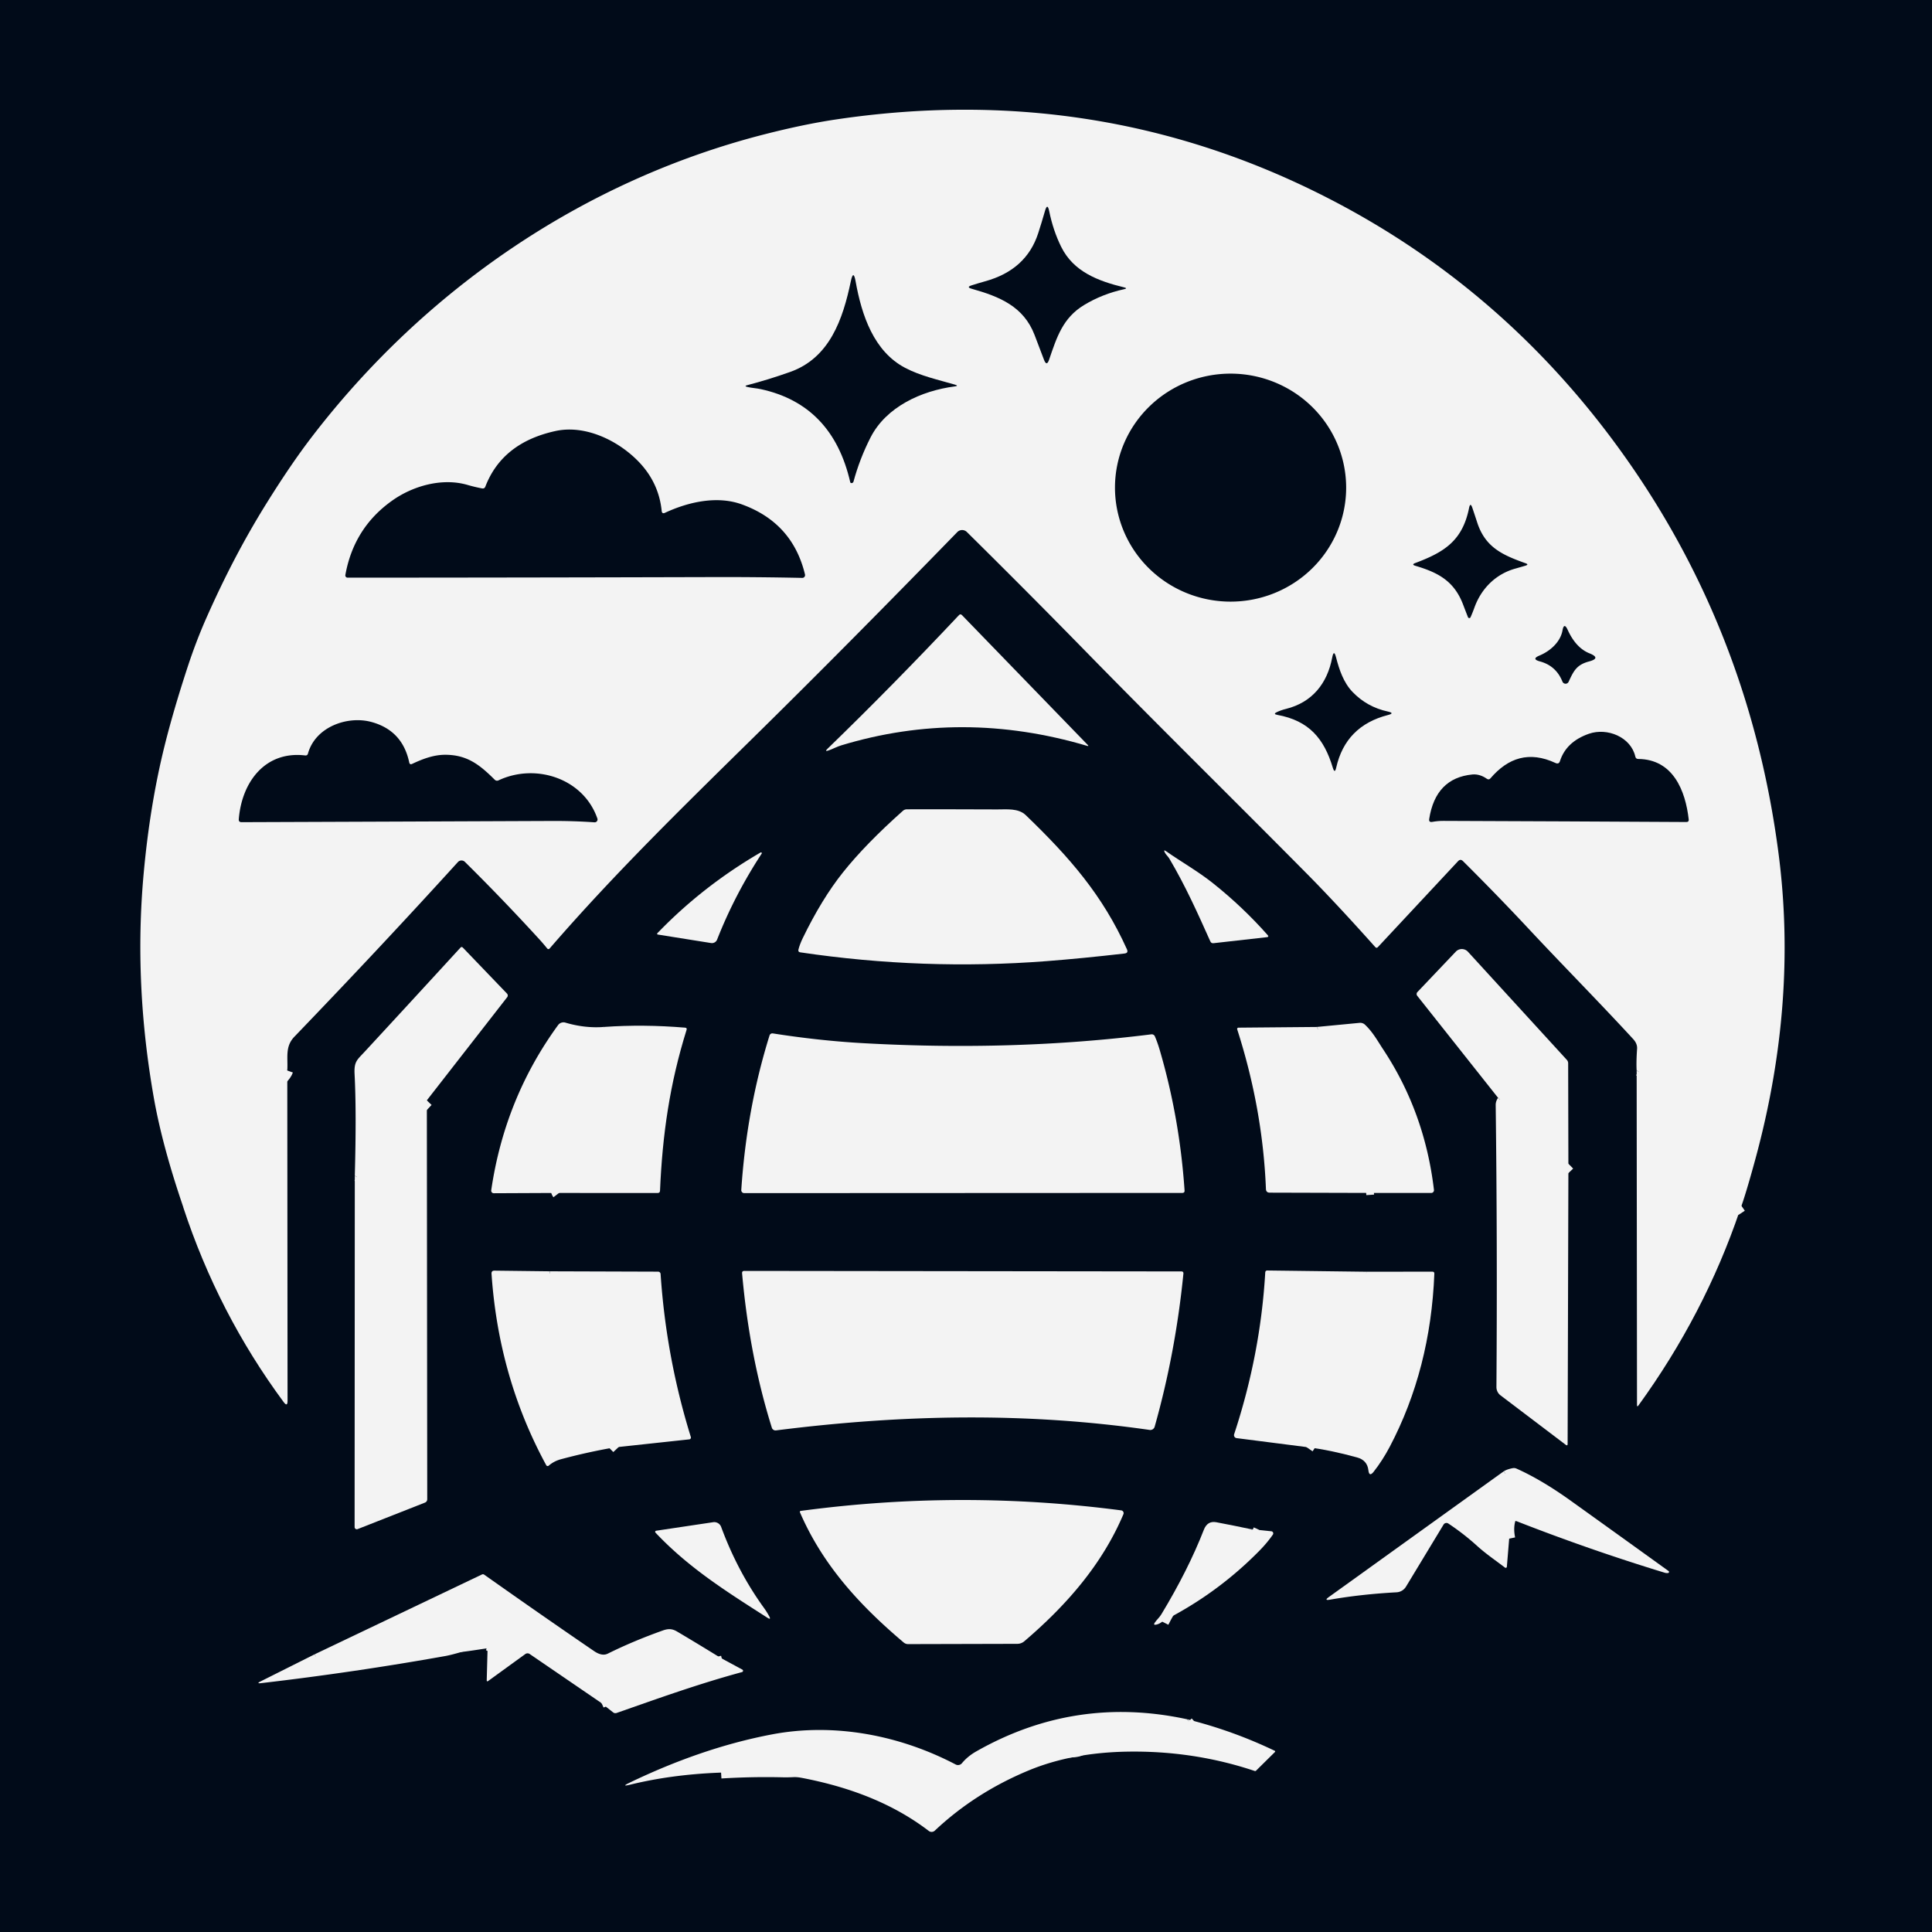 <svg xmlns="http://www.w3.org/2000/svg" xmlns:xlink="http://www.w3.org/1999/xlink" version="1.1" width="1000" height="1000" viewBox="0 0 1000 1000" xml:space="preserve">
<desc>Created with Fabric.js 3.5.0</desc>
<defs>
</defs>
<rect x="0" y="0" width="100%" height="100%" fill="#fff"/>
<g transform="matrix(0.983 0 0 0.983 500.255 500.255)" id="78470">
<path style="stroke: none; stroke-width: 0; stroke-dasharray: none; stroke-linecap: butt; stroke-dashoffset: 0; stroke-linejoin: miter; stroke-miterlimit: 4; is-custom-font: none; font-file-url: none; fill: rgb(1,11,25); fill-rule: nonzero; opacity: 1;" transform=" translate(-512, -512)" d="M 0 0 L 1024 0 L 1024 1024 L 0 1024 L 0 0 Z" stroke-linecap="round"/>
</g>
<g transform="matrix(2.007 0 0 2.007 499.006 338.288)" id="23538">
<path style="stroke: none; stroke-width: 0; stroke-dasharray: none; stroke-linecap: butt; stroke-dashoffset: 0; stroke-linejoin: miter; stroke-miterlimit: 4; is-custom-font: none; font-file-url: none; fill: rgb(243,243,243); fill-rule: nonzero; opacity: 1;" transform=" translate(-510.195, -382.587)" d="M 710.2 526.31 Q 709.07 524.59 707.87 523.14 Q 706.13 521.02 705.45 520.05 Q 695.52 505.79 691.3 498.99 Q 687.88 493.49 683.64 490.01 Q 683.53 487.77 683.76 484.5 Q 683.85 483.2 682.75 482 C 673.91 472.39 664.88 463.29 655.8 453.57 Q 647.75 444.95 638.87 436.12 Q 638.21 435.46 637.58 436.14 L 616.93 458.27 Q 616.57 458.65 616.22 458.26 Q 606.19 447.03 598.6 439.36 C 579.6 420.17 560.26 401.16 541.32 381.78 Q 526.6 366.73 510.91 351.23 A 1.74 1.74 0 0 0 508.44 351.26 Q 479.85 380.64 456.81 403.31 C 437.78 422.04 420.08 439.26 403.35 458.6 Q 402.99 459.02 402.64 458.59 Q 401.71 457.44 400.78 456.41 Q 391.2 445.93 381.46 436.31 A 1.25 1.25 0 0 0 379.65 436.36 Q 360.09 457.9 337.48 481.4 C 335.09 483.89 335.81 486.6 335.67 489.78 Q 335.27 490.91 334.07 492.1 Q 332.7 493.46 332.19 494.14 Q 323.34 505.98 314.93 518.15 C 313.93 519.6 311.71 521.61 310.31 523.76 Q 309.61 524.84 308.84 525.37 Q 303.43 509.57 301.25 497.25 Q 296.04 467.75 298.6 439.46 Q 300.2 421.8 303.95 406.61 Q 306.22 397.43 309.98 385.96 Q 312.13 379.43 314.72 373.55 C 319.36 363.07 324.35 353.36 330.49 343.53 Q 336.63 333.69 341.91 326.8 C 371.01 288.82 411.83 260.68 458.61 248.7 Q 468.8 246.09 477.03 244.86 Q 543.83 234.88 602.34 264.26 Q 649.39 287.88 680.49 331.64 Q 712.82 377.14 720.24 434.13 Q 725.25 472.61 714.26 512.98 Q 711.57 522.85 710.2 526.31 Z" stroke-linecap="round"/>
</g>
<g transform="matrix(2.007 0 0 2.007 495.341 353.361)" id="679715">
<path style="stroke: none; stroke-width: 0; stroke-dasharray: none; stroke-linecap: butt; stroke-dashoffset: 0; stroke-linejoin: miter; stroke-miterlimit: 4; is-custom-font: none; font-file-url: none; fill: rgb(243,243,243); fill-rule: nonzero; opacity: 1;" transform=" translate(-508.373, -390.092)" d="M 478.5 406.26 C 477.35 406.61 476.35 407.19 475.23 407.57 Q 474.14 407.95 474.97 407.14 Q 491.85 390.77 508.89 372.66 Q 509.27 372.27 509.65 372.66 L 542.07 406.12 Q 542.49 406.55 541.92 406.38 Q 509.62 396.82 478.5 406.26 Z" stroke-linecap="round"/>
</g>
<g transform="matrix(2.007 0 0 2.007 498.469 459.799)" id="350685">
<path style="stroke: none; stroke-width: 0; stroke-dasharray: none; stroke-linecap: butt; stroke-dashoffset: 0; stroke-linejoin: miter; stroke-miterlimit: 4; is-custom-font: none; font-file-url: none; fill: rgb(243,243,243); fill-rule: nonzero; opacity: 1;" transform=" translate(-509.931, -443.121)" d="M 468.59 455.97 Q 473.49 445.87 478.96 439.01 Q 484.74 431.75 494.42 423.13 Q 494.86 422.74 495.45 422.74 Q 506.92 422.72 518.76 422.77 C 521.2 422.78 524.21 422.41 526.11 424.25 C 537.45 435.16 545.95 444.94 552.2 458.85 Q 552.63 459.81 551.58 459.93 Q 540.61 461.19 531.43 461.9 Q 499.69 464.34 467.97 459.63 Q 467.32 459.54 467.48 458.91 Q 467.83 457.54 468.59 455.97 Z" stroke-linecap="round"/>
</g>
<g transform="matrix(2.007 0 0 2.007 629.513 464.052)" id="120419">
<path style="stroke: none; stroke-width: 0; stroke-dasharray: none; stroke-linecap: butt; stroke-dashoffset: 0; stroke-linejoin: miter; stroke-miterlimit: 4; is-custom-font: none; font-file-url: none; fill: rgb(243,243,243); fill-rule: nonzero; opacity: 1;" transform=" translate(-575.22, -445.24)" d="M 573.7 456.8 C 570.41 449.47 567.31 442.53 563.14 435.47 C 562.81 434.91 562.25 434.44 561.97 433.89 Q 561.51 433 562.33 433.58 C 566.32 436.37 570.5 438.72 574.33 441.76 Q 582.03 447.88 588.48 455.17 Q 588.91 455.65 588.27 455.72 L 574.52 457.27 Q 573.94 457.34 573.7 456.8 Z" stroke-linecap="round"/>
</g>
<g transform="matrix(2.007 0 0 2.007 367.217 464.668)" id="19866">
<path style="stroke: none; stroke-width: 0; stroke-dasharray: none; stroke-linecap: butt; stroke-dashoffset: 0; stroke-linejoin: miter; stroke-miterlimit: 4; is-custom-font: none; font-file-url: none; fill: rgb(243,243,243); fill-rule: nonzero; opacity: 1;" transform=" translate(-444.54, -445.547)" d="M 458.01 434.16 C 453.35 441.28 449.54 448.63 446.51 456.34 A 1.44 1.43 15.2 0 1 444.95 457.23 L 431.22 455.04 A 0.2 0.2 0 0 1 431.1 454.7 Q 442.8 442.55 457.73 433.87 A 0.21 0.21 0 0 1 458.01 434.16 Z" stroke-linecap="round"/>
</g>
<g transform="matrix(2.007 0 0 2.007 223.152 549.984)" id="515208">
<path style="stroke: none; stroke-width: 0; stroke-dasharray: none; stroke-linecap: butt; stroke-dashoffset: 0; stroke-linejoin: miter; stroke-miterlimit: 4; is-custom-font: none; font-file-url: none; fill: rgb(243,243,243); fill-rule: nonzero; opacity: 1;" transform=" translate(-372.764, -488.053)" d="M 371.66 497.79 Q 362.91 506.94 355.68 515.67 C 355.22 516.23 355.04 516.97 354.61 517.56 Q 354.27 518.04 353.79 517.7 L 353.08 517.19 Q 353.53 500.68 353.02 491 C 352.86 487.81 353.68 487.35 355.5 485.39 Q 367.94 471.93 380.31 458.43 Q 380.63 458.08 380.96 458.42 L 392.33 470.26 A 0.73 0.71 42.4 0 1 392.38 471.19 L 371.66 497.79 Z" stroke-linecap="round"/>
</g>
<g transform="matrix(2.007 0 0 2.007 772.521 548.231)" id="852708">
<path style="stroke: none; stroke-width: 0; stroke-dasharray: none; stroke-linecap: butt; stroke-dashoffset: 0; stroke-linejoin: miter; stroke-miterlimit: 4; is-custom-font: none; font-file-url: none; fill: rgb(243,243,243); fill-rule: nonzero; opacity: 1;" transform=" translate(-646.469, -487.18)" d="M 666.04 515.58 Q 664.49 513.94 662.88 512.63 Q 660.84 510.97 659.73 509.73 Q 653.98 503.3 647.9 497.14 L 627.06 470.84 A 0.75 0.73 47.9 0 1 627.1 469.87 L 637.01 459.44 A 2.14 2.14 0 0 1 640.13 459.47 L 665.63 487.35 Q 665.98 487.73 665.98 488.24 L 666.04 515.58 Z" stroke-linecap="round"/>
</g>
<g transform="matrix(2.007 0 0 2.007 320.515 574.003)" id="15565">
<path style="stroke: none; stroke-width: 0; stroke-dasharray: none; stroke-linecap: butt; stroke-dashoffset: 0; stroke-linejoin: miter; stroke-miterlimit: 4; is-custom-font: none; font-file-url: none; fill: rgb(243,243,243); fill-rule: nonzero; opacity: 1;" transform=" translate(-421.272, -500.02)" d="M 404.59 521.68 Q 403.68 520.49 404.02 517.24 Q 406.24 496.54 417.43 478.86 Q 427.51 478.15 438.26 479.05 Q 438.8 479.09 438.64 479.61 C 434.31 493.47 432.41 506.59 431.79 521.1 Q 431.77 521.69 431.18 521.69 L 404.59 521.68 Z" stroke-linecap="round"/>
</g>
<g transform="matrix(2.007 0 0 2.007 674.277 574.506)" id="186452">
<path style="stroke: none; stroke-width: 0; stroke-dasharray: none; stroke-linecap: butt; stroke-dashoffset: 0; stroke-linejoin: miter; stroke-miterlimit: 4; is-custom-font: none; font-file-url: none; fill: rgb(243,243,243); fill-rule: nonzero; opacity: 1;" transform=" translate(-597.522, -500.27)" d="M 601.14 478.87 Q 612.86 498.84 614.43 521.67 L 589.02 521.6 Q 588.08 521.6 588.04 520.66 Q 587.21 499.95 580.63 479.49 A 0.34 0.33 80.3 0 1 580.94 479.05 L 601.14 478.87 Z" stroke-linecap="round"/>
</g>
<g transform="matrix(2.007 0 0 2.007 498.425 576.213)" id="27325">
<path style="stroke: none; stroke-width: 0; stroke-dasharray: none; stroke-linecap: butt; stroke-dashoffset: 0; stroke-linejoin: miter; stroke-miterlimit: 4; is-custom-font: none; font-file-url: none; fill: rgb(243,243,243); fill-rule: nonzero; opacity: 1;" transform=" translate(-509.909, -501.12)" d="M 560.62 484.69 Q 565.79 502.3 567.06 521.03 Q 567.11 521.67 566.47 521.67 L 453.5 521.72 A 0.76 0.75 2.1 0 1 452.74 520.91 Q 454.12 499.97 460.03 481.05 A 0.76 0.76 0 0 1 460.87 480.53 Q 472.96 482.43 484.37 483.06 Q 523.14 485.21 558.49 480.77 A 0.88 0.87 74.7 0 1 559.41 481.3 Q 560.1 482.92 560.62 484.69 Z" stroke-linecap="round"/>
</g>
<g transform="matrix(2.007 0 0 2.007 672.981 703.333)" id="679461">
<path style="stroke: none; stroke-width: 0; stroke-dasharray: none; stroke-linecap: butt; stroke-dashoffset: 0; stroke-linejoin: miter; stroke-miterlimit: 4; is-custom-font: none; font-file-url: none; fill: rgb(243,243,243); fill-rule: nonzero; opacity: 1;" transform=" translate(-596.876, -564.454)" d="M 613.95 541.99 C 613.73 544.33 613.83 546.81 613.43 548.99 Q 610.63 564.43 604.39 577.62 Q 602.32 581.99 598.75 587.24 L 580.47 584.9 A 0.77 0.77 0 0 1 579.84 583.9 Q 586.64 563.27 587.86 542.2 Q 587.89 541.66 588.43 541.67 L 613.95 541.99 Z" stroke-linecap="round"/>
</g>
<g transform="matrix(2.007 0 0 2.007 321.085 703.616)" id="685890">
<path style="stroke: none; stroke-width: 0; stroke-dasharray: none; stroke-linecap: butt; stroke-dashoffset: 0; stroke-linejoin: miter; stroke-miterlimit: 4; is-custom-font: none; font-file-url: none; fill: rgb(243,243,243); fill-rule: nonzero; opacity: 1;" transform=" translate(-421.556, -564.595)" d="M 419.97 587.31 Q 418.92 586.19 417.75 585.17 Q 416.5 584.09 415.8 582.84 Q 410.53 573.44 409.25 570.02 Q 404.24 556.61 403.35 541.88 L 431.3 541.97 A 0.65 0.65 0 0 1 431.94 542.58 Q 433.38 564.13 439.74 584.62 A 0.47 0.46 -11.7 0 1 439.34 585.22 L 419.97 587.31 Z" stroke-linecap="round"/>
</g>
<g transform="matrix(2.007 0 0 2.007 498.318 699.107)" id="338546">
<path style="stroke: none; stroke-width: 0; stroke-dasharray: none; stroke-linecap: butt; stroke-dashoffset: 0; stroke-linejoin: miter; stroke-miterlimit: 4; is-custom-font: none; font-file-url: none; fill: rgb(243,243,243); fill-rule: nonzero; opacity: 1;" transform=" translate(-509.855, -562.348)" d="M 559.35 581.95 A 1.17 1.16 -77.9 0 1 558.06 582.79 C 526.16 578.2 494.49 578.76 461.69 582.91 A 1 1 0 0 1 460.62 582.22 Q 454.83 563.7 452.95 542.41 Q 452.89 541.78 453.53 541.78 L 566.22 541.91 Q 566.82 541.91 566.76 542.5 Q 564.72 562.95 559.35 581.95 Z" stroke-linecap="round"/>
</g>
<g transform="matrix(2.007 0 0 2.007 741.133 794.944)" id="761089">
<path style="stroke: none; stroke-width: 0; stroke-dasharray: none; stroke-linecap: butt; stroke-dashoffset: 0; stroke-linejoin: miter; stroke-miterlimit: 4; is-custom-font: none; font-file-url: none; fill: rgb(243,243,243); fill-rule: nonzero; opacity: 1;" transform=" translate(-630.831, -610.096)" d="M 649.35 593.47 Q 651.09 595.74 653.02 597.46 Q 655.31 599.52 657.65 601.41 A 1.9 1.9 0 0 1 656.96 604.73 Q 654.46 605.41 651.91 604.29 Q 651.41 604.07 651.21 604.57 Q 650.17 607.13 650.82 610.21 L 650.17 618.08 A 0.3 0.3 0 0 1 649.69 618.29 C 647.32 616.48 644.77 614.75 642.53 612.72 Q 638.99 609.51 635.07 606.92 A 0.87 0.87 0 0 0 633.85 607.19 L 624.16 623.2 A 3.04 3.04 0 0 1 621.73 624.66 Q 612.56 625.16 604.55 626.56 Q 602.93 626.84 604.26 625.88 L 649.35 593.47 Z" stroke-linecap="round"/>
</g>
<g transform="matrix(2.007 0 0 2.007 497.739 812.322)" id="198480">
<path style="stroke: none; stroke-width: 0; stroke-dasharray: none; stroke-linecap: butt; stroke-dashoffset: 0; stroke-linejoin: miter; stroke-miterlimit: 4; is-custom-font: none; font-file-url: none; fill: rgb(243,243,243); fill-rule: nonzero; opacity: 1;" transform=" translate(-509.567, -618.754)" d="M 523.9 637.95 L 495.77 638.02 Q 495.12 638.02 494.62 637.6 C 483.37 628.09 473.8 617.73 467.89 604.08 Q 467.73 603.71 468.12 603.66 Q 509.4 598.12 550.72 603.53 A 0.72 0.72 0 0 1 551.29 604.52 C 545.79 617.51 536.54 628.06 525.75 637.27 Q 524.95 637.95 523.9 637.95 Z" stroke-linecap="round"/>
</g>
<g transform="matrix(2.007 0 0 2.007 368.993 813.04)" id="54612">
<path style="stroke: none; stroke-width: 0; stroke-dasharray: none; stroke-linecap: butt; stroke-dashoffset: 0; stroke-linejoin: miter; stroke-miterlimit: 4; is-custom-font: none; font-file-url: none; fill: rgb(243,243,243); fill-rule: nonzero; opacity: 1;" transform=" translate(-445.425, -619.111)" d="M 458.55 628.62 Q 459.32 629.68 459.95 630.84 Q 460.49 631.86 459.52 631.24 C 449.06 624.54 439.24 618.42 430.62 609.27 A 0.29 0.29 0 0 1 430.78 608.78 L 445.49 606.58 A 1.91 1.9 75.5 0 1 447.56 607.81 Q 451.77 619.23 458.55 628.62 Z" stroke-linecap="round"/>
</g>
<g transform="matrix(2.007 0 0 2.007 624.204 814.286)" id="418568">
<path style="stroke: none; stroke-width: 0; stroke-dasharray: none; stroke-linecap: butt; stroke-dashoffset: 0; stroke-linejoin: miter; stroke-miterlimit: 4; is-custom-font: none; font-file-url: none; fill: rgb(243,243,243); fill-rule: nonzero; opacity: 1;" transform=" translate(-572.575, -619.732)" d="M 584.02 608.35 Q 585.31 608.86 585.83 609.34 Q 586.19 609.67 585.83 610 C 580.05 615.28 574.22 620.7 567.9 624.94 Q 565.16 626.77 563.58 628.5 Q 562.95 629.18 561.48 632.08 Q 560.62 632.83 559.74 633 Q 558.89 633.17 559.39 632.46 C 559.9 631.72 560.58 631.14 561.06 630.35 Q 567.97 618.94 572.03 608.53 Q 572.95 606.16 575.25 606.59 Q 579.9 607.47 584.02 608.35 Z" stroke-linecap="round"/>
</g>
<g transform="matrix(2.007 0 0 2.007 267.815 847.913)" id="974663">
<path style="stroke: none; stroke-width: 0; stroke-dasharray: none; stroke-linecap: butt; stroke-dashoffset: 0; stroke-linejoin: miter; stroke-miterlimit: 4; is-custom-font: none; font-file-url: none; fill: rgb(243,243,243); fill-rule: nonzero; opacity: 1;" transform=" translate(-395.015, -636.486)" d="M 447.29 641.49 Q 434.18 644.92 423.1 649.9 Q 419.64 651.45 416.32 652.97 L 398.18 640.57 A 1 0.98 -45.5 0 0 397.04 640.59 L 387.5 647.51 Q 387.09 647.81 387.1 647.29 L 387.31 639.51 Q 387.71 638.64 387.5 638.01 A 0.64 0.64 0 0 0 386.8 637.58 C 383.44 638.06 380.16 638.66 376.75 638.82 Q 362.81 639.47 349.81 640.01 Q 347.07 640.12 343.45 641.52 A 0.4 0.39 -4.7 0 1 342.92 641.08 Q 342.93 641.05 342.74 640.64 L 385.87 620.06 A 0.57 0.56 49.1 0 1 386.45 620.11 Q 401.5 630.75 414.83 639.85 C 415.84 640.53 417.12 641.07 418.31 640.48 Q 424.82 637.25 432.47 634.52 C 433.85 634.02 434.87 634 436.18 634.77 Q 441.04 637.64 447.29 641.49 Z" stroke-linecap="round"/>
</g>
<g transform="matrix(2.007 0 0 2.007 469.5 908.599)" id="389730">
<path style="stroke: none; stroke-width: 0; stroke-dasharray: none; stroke-linecap: butt; stroke-dashoffset: 0; stroke-linejoin: miter; stroke-miterlimit: 4; is-custom-font: none; font-file-url: none; fill: rgb(243,243,243); fill-rule: nonzero; opacity: 1;" transform=" translate(-495.498, -666.721)" d="M 567.68 657.39 Q 568.41 658.14 568.66 658.7 Q 568.88 659.19 568.34 659.29 Q 563.53 660.19 558.74 661.07 Q 556.9 661.4 554.9 662.4 Q 551.81 663.95 546.35 664.06 Q 544.98 664.09 543.72 664.49 Q 543.24 664.64 542.74 664.6 Q 541.42 664.48 540.23 665.11 Q 539.33 665.58 538.18 665.68 Q 532.57 666.16 527.88 666.2 C 527.08 666.21 526.3 666.7 525.41 666.7 Q 520.98 666.71 516.52 667.52 Q 512.87 668.17 508.98 671.27 Q 504.63 674.74 501.63 679.05 A 2.21 2.21 0 0 1 498.59 679.63 Q 492.59 675.64 486.77 673.89 Q 481.08 672.18 472.88 670.9 C 469.45 670.36 466.32 670.95 463.08 670.87 Q 455.03 670.68 447.06 671.17 Q 434.71 671.66 424.11 674.26 Q 421.59 674.88 423.93 673.76 C 435.6 668.14 447.94 663.71 460.66 661.3 C 476.72 658.25 493.61 661.5 508.03 669.06 A 1.32 1.31 -56.4 0 0 509.65 668.73 Q 511.11 666.95 513.37 665.67 Q 538.89 651.17 567.68 657.39 Z" stroke-linecap="round"/>
</g>
<g transform="matrix(2.007 0 0 2.007 542.038 147.433)" id="184519">
<path style="stroke: none; stroke-width: 0; stroke-dasharray: none; stroke-linecap: butt; stroke-dashoffset: 0; stroke-linejoin: miter; stroke-miterlimit: 4; is-custom-font: none; font-file-url: none; fill: rgb(1,11,25); fill-rule: nonzero; opacity: 1;" transform=" translate(-531.638, -287.495)" d="M 535.23 277.67 C 538.4 284.11 544.74 286.51 551.44 288.14 Q 552.5 288.4 551.43 288.63 Q 545.85 289.85 541.13 292.71 C 535.67 296.02 534.12 300.95 532.13 306.78 Q 531.5 308.65 530.8 306.8 Q 529.65 303.76 528.38 300.43 C 525.55 293.04 519.31 290.52 512.17 288.51 Q 510.67 288.09 512.15 287.62 Q 513.87 287.07 515.63 286.58 Q 526.24 283.66 529.31 274.19 Q 530.19 271.48 531.06 268.45 Q 531.69 266.25 532.15 268.49 Q 533.16 273.48 535.23 277.67 Z" stroke-linecap="round"/>
</g>
<g transform="matrix(2.007 0 0 2.007 440.66 195.459)" id="304332">
<path style="stroke: none; stroke-width: 0; stroke-dasharray: none; stroke-linecap: butt; stroke-dashoffset: 0; stroke-linejoin: miter; stroke-miterlimit: 4; is-custom-font: none; font-file-url: none; fill: rgb(1,11,25); fill-rule: nonzero; opacity: 1;" transform=" translate(-481.13, -311.422)" d="M 457.81 314.4 C 456.63 314.14 455.45 314.1 454.32 313.83 Q 453.37 313.6 454.31 313.36 Q 459.73 311.95 465.31 309.97 C 475.57 306.35 478.95 296.31 480.99 286.59 Q 481.66 283.41 482.23 286.61 C 483.8 295.37 486.93 304.66 495 308.9 C 498.96 310.98 503.44 311.95 507.81 313.22 Q 508.94 313.54 507.78 313.69 C 499.19 314.81 490.09 318.95 486.06 326.89 Q 483.29 332.33 481.69 338.21 Q 481.61 338.52 481.3 338.61 Q 481.13 338.65 480.98 338.58 Q 480.88 338.52 480.85 338.42 Q 476.28 318.43 457.81 314.4 Z" stroke-linecap="round"/>
</g>
<g transform="matrix(2.007 0 0 2.007 636.94 252.397)" id="516016">
<path style="stroke: none; stroke-width: 0; stroke-dasharray: none; stroke-linecap: butt; stroke-dashoffset: 0; stroke-linejoin: miter; stroke-miterlimit: 4; is-custom-font: none; font-file-url: none; fill: rgb(1,11,25); fill-rule: nonzero; opacity: 1;" transform=" translate(-578.92, -339.79)" d="M 608.729 339.998 A 29.81 29.4 0.4 0 1 578.715 369.189 A 29.81 29.4 0.4 0 1 549.111 339.582 A 29.81 29.4 0.4 0 1 579.125 310.391 A 29.81 29.4 0.4 0 1 608.729 339.998 Z" stroke-linecap="round"/>
</g>
<g transform="matrix(2.007 0 0 2.007 297.722 260.729)" id="435623">
<path style="stroke: none; stroke-width: 0; stroke-dasharray: none; stroke-linecap: butt; stroke-dashoffset: 0; stroke-linejoin: miter; stroke-miterlimit: 4; is-custom-font: none; font-file-url: none; fill: rgb(1,11,25); fill-rule: nonzero; opacity: 1;" transform=" translate(-409.915, -343.941)" d="M 432.22 345.8 Q 432.31 346.64 433.07 346.28 C 439.07 343.49 446.47 341.8 452.86 344.1 Q 465.97 348.83 469.18 362.19 A 0.72 0.71 84 0 1 468.47 363.07 Q 456.88 362.82 444.75 362.86 Q 397.45 362.99 351.21 363.01 A 0.59 0.58 -85 0 1 350.64 362.32 Q 352.81 350.2 362.64 343.19 C 368.05 339.32 375.59 337.2 382.11 339.08 Q 383.99 339.63 385.89 339.99 Q 386.52 340.11 386.75 339.51 Q 391.12 328.19 404.83 325.19 C 412.6 323.49 421.21 327.74 426.46 333.29 Q 431.5 338.64 432.22 345.8 Z" stroke-linecap="round"/>
</g>
<g transform="matrix(2.007 0 0 2.007 760.988 290.239)" id="461993">
<path style="stroke: none; stroke-width: 0; stroke-dasharray: none; stroke-linecap: butt; stroke-dashoffset: 0; stroke-linejoin: miter; stroke-miterlimit: 4; is-custom-font: none; font-file-url: none; fill: rgb(1,11,25); fill-rule: nonzero; opacity: 1;" transform=" translate(-640.723, -358.643)" d="M 642.54 348.83 C 644.63 355.21 649.08 357.18 655 359.29 Q 655.92 359.62 654.98 359.91 Q 653.74 360.28 652.42 360.65 C 647.36 362.04 643.6 365.75 641.81 370.71 Q 641.35 371.98 640.81 373.21 A 0.36 0.36 0 0 1 640.14 373.2 Q 639.53 371.64 638.87 369.91 C 636.56 363.85 632.39 361.66 626.58 359.95 Q 625.49 359.63 626.55 359.23 C 634.09 356.41 638.72 353.45 640.42 345.06 Q 640.74 343.46 641.27 345 Q 641.91 346.89 642.54 348.83 Z" stroke-linecap="round"/>
</g>
<g transform="matrix(2.007 0 0 2.007 810.463 338.432)" id="726634">
<path style="stroke: none; stroke-width: 0; stroke-dasharray: none; stroke-linecap: butt; stroke-dashoffset: 0; stroke-linejoin: miter; stroke-miterlimit: 4; is-custom-font: none; font-file-url: none; fill: rgb(1,11,25); fill-rule: nonzero; opacity: 1;" transform=" translate(-665.372, -382.654)" d="M 658.58 383.09 C 661.34 381.95 663.97 379.6 664.51 376.65 Q 664.91 374.41 665.86 376.48 Q 667.98 381.12 671.47 382.52 Q 674.57 383.76 671.35 384.62 C 668.16 385.47 667.4 387.04 666.1 389.85 A 0.87 0.87 0 0 1 664.5 389.81 Q 662.87 385.73 658.68 384.6 Q 656.41 383.99 658.58 383.09 Z" stroke-linecap="round"/>
</g>
<g transform="matrix(2.007 0 0 2.007 690.269 368.409)" id="402403">
<path style="stroke: none; stroke-width: 0; stroke-dasharray: none; stroke-linecap: butt; stroke-dashoffset: 0; stroke-linejoin: miter; stroke-miterlimit: 4; is-custom-font: none; font-file-url: none; fill: rgb(1,11,25); fill-rule: nonzero; opacity: 1;" transform=" translate(-605.49, -397.589)" d="M 593.22 396.85 C 599.95 395.17 603.85 390.32 605.13 383.62 Q 605.56 381.37 606.13 383.59 C 606.94 386.73 608.05 390.06 610.37 392.47 Q 614.09 396.36 619.48 397.53 Q 621.39 397.95 619.5 398.43 Q 608.59 401.23 606.16 412 Q 605.79 413.66 605.29 412.03 C 603.04 404.54 599.18 399.89 590.97 398.39 Q 589.78 398.18 590.87 397.67 Q 591.98 397.15 593.22 396.85 Z" stroke-linecap="round"/>
</g>
<g transform="matrix(2.007 0 0 2.007 216.414 399.202)" id="716628">
<path style="stroke: none; stroke-width: 0; stroke-dasharray: none; stroke-linecap: butt; stroke-dashoffset: 0; stroke-linejoin: miter; stroke-miterlimit: 4; is-custom-font: none; font-file-url: none; fill: rgb(1,11,25); fill-rule: nonzero; opacity: 1;" transform=" translate(-369.406, -412.93)" d="M 341 408.36 C 342.94 401.41 351.27 398.56 357.36 400.22 Q 365.36 402.39 367.11 410.63 Q 367.25 411.33 367.89 411.02 C 370.54 409.77 373.34 408.7 376.31 408.68 C 381.98 408.66 385.23 411.19 389.14 415.09 Q 389.59 415.53 390.16 415.27 C 399.76 410.76 412.07 414.79 415.64 425.13 A 0.74 0.73 -7.4 0 1 414.89 426.1 Q 409.45 425.72 403.79 425.75 Q 365.75 425.91 323.89 426.06 Q 323.09 426.07 323.16 425.27 C 323.95 415.56 330.07 407.64 340.26 408.85 Q 340.85 408.92 341 408.36 Z" stroke-linecap="round"/>
</g>
<g transform="matrix(2.007 0 0 2.007 806.879 402.178)" id="137874">
<path style="stroke: none; stroke-width: 0; stroke-dasharray: none; stroke-linecap: butt; stroke-dashoffset: 0; stroke-linejoin: miter; stroke-miterlimit: 4; is-custom-font: none; font-file-url: none; fill: rgb(1,11,25); fill-rule: nonzero; opacity: 1;" transform=" translate(-663.586, -414.413)" d="M 645.94 414.75 C 650.5 409.42 655.95 407.65 662.72 410.8 Q 663.58 411.2 663.87 410.29 Q 665.48 405.3 671.33 403.26 C 676.08 401.61 682.17 404.12 683.3 409.16 Q 683.44 409.76 684.05 409.76 C 693.02 409.84 696.23 417.9 697.07 425.37 Q 697.14 426.02 696.48 426.02 Q 665.14 425.84 633.83 425.73 Q 632.38 425.72 630.92 425.99 Q 630 426.15 630.14 425.23 Q 631.79 414.68 641.27 413.76 C 642.61 413.63 643.9 414.09 644.99 414.86 Q 645.52 415.24 645.94 414.75 Z" stroke-linecap="round"/>
</g>
<g transform="matrix(2.007 0 0 2.007 283.522 573.389)" id="643264">
<path style="stroke: none; stroke-width: 0; stroke-dasharray: none; stroke-linecap: butt; stroke-dashoffset: 0; stroke-linejoin: miter; stroke-miterlimit: 4; is-custom-font: none; font-file-url: none; fill: rgb(243,243,243); fill-rule: nonzero; opacity: 1;" transform=" translate(-402.841, -499.714)" d="M 417.43 478.86 Q 406.24 496.54 404.02 517.24 Q 403.68 520.49 404.59 521.68 L 388.91 521.75 A 0.66 0.66 0 0 1 388.26 520.99 Q 391.72 497.29 405.5 478.39 A 1.73 1.72 -63.6 0 1 407.39 477.75 Q 412.48 479.26 417.43 478.86 Z" stroke-linecap="round"/>
</g>
<g transform="matrix(2.007 0 0 2.007 711.881 573.443)" id="174805">
<path style="stroke: none; stroke-width: 0; stroke-dasharray: none; stroke-linecap: butt; stroke-dashoffset: 0; stroke-linejoin: miter; stroke-miterlimit: 4; is-custom-font: none; font-file-url: none; fill: rgb(243,243,243); fill-rule: nonzero; opacity: 1;" transform=" translate(-616.257, -499.741)" d="M 614.43 521.67 Q 612.86 498.84 601.14 478.87 L 612.18 477.81 A 1.81 1.78 -25.7 0 1 613.59 478.29 C 615.64 480.24 616.77 482.37 618.27 484.65 Q 629.01 500.87 631.37 520.89 A 0.71 0.71 0 0 1 630.67 521.68 L 614.43 521.67 Z" stroke-linecap="round"/>
</g>
<g transform="matrix(2.007 0 0 2.007 121.843 640.562)" id="15366">
<path style="stroke: none; stroke-width: 0; stroke-dasharray: none; stroke-linecap: butt; stroke-dashoffset: 0; stroke-linejoin: miter; stroke-miterlimit: 4; is-custom-font: none; font-file-url: none; fill: rgb(243,243,243); fill-rule: nonzero; opacity: 1;" transform=" translate(-322.29, -533.181)" d="M 335.67 489.78 L 335.74 575.27 Q 335.74 576.96 334.73 575.6 Q 317.85 552.76 308.84 525.37 Q 309.61 524.84 310.31 523.76 C 311.71 521.61 313.93 519.6 314.93 518.15 Q 323.34 505.98 332.19 494.14 Q 332.7 493.46 334.07 492.1 Q 335.27 490.91 335.67 489.78 Z" stroke-linecap="round"/>
</g>
<g transform="matrix(2.007 0 0 2.007 873.784 641.061)" id="599025">
<path style="stroke: none; stroke-width: 0; stroke-dasharray: none; stroke-linecap: butt; stroke-dashoffset: 0; stroke-linejoin: miter; stroke-miterlimit: 4; is-custom-font: none; font-file-url: none; fill: rgb(243,243,243); fill-rule: nonzero; opacity: 1;" transform=" translate(-696.92, -533.43)" d="M 683.64 490.01 Q 687.88 493.49 691.3 498.99 Q 695.52 505.79 705.45 520.05 Q 706.13 521.02 707.87 523.14 Q 709.07 524.59 710.2 526.31 Q 701.12 553.02 684.1 576.48 Q 683.74 576.99 683.73 576.37 L 683.64 490.01 Z" stroke-linecap="round"/>
</g>
<g transform="matrix(2.007 0 0 2.007 792.983 658.275)" id="359248">
<path style="stroke: none; stroke-width: 0; stroke-dasharray: none; stroke-linecap: butt; stroke-dashoffset: 0; stroke-linejoin: miter; stroke-miterlimit: 4; is-custom-font: none; font-file-url: none; fill: rgb(243,243,243); fill-rule: nonzero; opacity: 1;" transform=" translate(-656.664, -542.006)" d="M 647.9 497.14 Q 653.98 503.3 659.73 509.73 Q 660.84 510.97 662.88 512.63 Q 664.49 513.94 666.04 515.58 L 665.84 586.37 Q 665.84 586.99 665.35 586.62 L 648.53 573.87 A 2.69 2.67 -71.2 0 1 647.48 571.72 Q 647.74 535.3 647.29 499 Q 647.28 498.02 647.9 497.14 Z" stroke-linecap="round"/>
</g>
<g transform="matrix(2.007 0 0 2.007 202.34 680.541)" id="655298">
<path style="stroke: none; stroke-width: 0; stroke-dasharray: none; stroke-linecap: butt; stroke-dashoffset: 0; stroke-linejoin: miter; stroke-miterlimit: 4; is-custom-font: none; font-file-url: none; fill: rgb(243,243,243); fill-rule: nonzero; opacity: 1;" transform=" translate(-362.395, -553.1)" d="M 371.66 497.79 L 371.76 600.68 A 0.92 0.91 -10.9 0 1 371.18 601.53 L 353.8 608.37 A 0.57 0.56 79.4 0 1 353.03 607.84 L 353.08 517.19 L 353.79 517.7 Q 354.27 518.04 354.61 517.56 C 355.04 516.97 355.22 516.23 355.68 515.67 Q 362.91 506.94 371.66 497.79 Z" stroke-linecap="round"/>
</g>
<g transform="matrix(2.007 0 0 2.007 286.136 708.257)" id="934301">
<path style="stroke: none; stroke-width: 0; stroke-dasharray: none; stroke-linecap: butt; stroke-dashoffset: 0; stroke-linejoin: miter; stroke-miterlimit: 4; is-custom-font: none; font-file-url: none; fill: rgb(243,243,243); fill-rule: nonzero; opacity: 1;" transform=" translate(-404.144, -566.908)" d="M 403.35 541.88 Q 404.24 556.61 409.25 570.02 Q 410.53 573.44 415.8 582.84 Q 416.5 584.09 417.75 585.17 Q 418.92 586.19 419.97 587.31 Q 413.03 588.52 406.27 590.34 Q 404.45 590.82 403.08 592.01 A 0.42 0.41 55.1 0 1 402.45 591.89 Q 390.15 569.27 388.34 542.52 Q 388.28 541.7 389.1 541.71 L 403.35 541.88 Z" stroke-linecap="round"/>
</g>
<g transform="matrix(2.007 0 0 2.007 709.584 711.043)" id="236702">
<path style="stroke: none; stroke-width: 0; stroke-dasharray: none; stroke-linecap: butt; stroke-dashoffset: 0; stroke-linejoin: miter; stroke-miterlimit: 4; is-custom-font: none; font-file-url: none; fill: rgb(243,243,243); fill-rule: nonzero; opacity: 1;" transform=" translate(-615.113, -568.295)" d="M 598.75 587.24 Q 602.32 581.99 604.39 577.62 Q 610.63 564.43 613.43 548.99 C 613.83 546.81 613.73 544.33 613.95 541.99 L 630.96 541.97 Q 631.49 541.97 631.47 542.49 Q 630.5 567.1 619.98 587.11 Q 618.11 590.66 615.82 593.57 Q 614.67 595.03 614.46 593.18 Q 614.17 590.6 611.54 589.88 Q 604.62 587.97 598.75 587.24 Z" stroke-linecap="round"/>
</g>
<g transform="matrix(2.007 0 0 2.007 821.098 787.026)" id="678251">
<path style="stroke: none; stroke-width: 0; stroke-dasharray: none; stroke-linecap: butt; stroke-dashoffset: 0; stroke-linejoin: miter; stroke-miterlimit: 4; is-custom-font: none; font-file-url: none; fill: rgb(243,243,243); fill-rule: nonzero; opacity: 1;" transform=" translate(-670.671, -606.151)" d="M 650.82 610.21 Q 650.17 607.13 651.21 604.57 Q 651.41 604.07 651.91 604.29 Q 654.46 605.41 656.96 604.73 A 1.9 1.9 0 0 0 657.65 601.41 Q 655.31 599.52 653.02 597.46 Q 651.09 595.74 649.35 593.47 Q 650.21 592.92 651.69 592.64 Q 652.19 592.55 652.66 592.76 Q 659.12 595.65 666.64 601.04 Q 679.71 610.41 691.88 619.18 A 0.28 0.28 0 0 1 691.76 619.68 Q 691.33 619.74 690.91 619.62 Q 671.63 613.74 652.75 606.35 A 1.04 1.03 15.4 0 0 651.35 607.14 L 650.82 610.21 Z" stroke-linecap="round"/>
</g>
<g transform="matrix(2.007 0 0 2.007 630.484 815.255)" id="373882">
<path style="stroke: none; stroke-width: 0; stroke-dasharray: none; stroke-linecap: butt; stroke-dashoffset: 0; stroke-linejoin: miter; stroke-miterlimit: 4; is-custom-font: none; font-file-url: none; fill: rgb(243,243,243); fill-rule: nonzero; opacity: 1;" transform=" translate(-575.704, -620.215)" d="M 584.02 608.35 L 589.43 608.92 A 0.55 0.55 0 0 1 589.83 609.78 Q 588.35 611.91 586.39 613.9 Q 575.49 625.01 561.48 632.08 Q 562.95 629.18 563.58 628.5 Q 565.16 626.77 567.9 624.94 C 574.22 620.7 580.05 615.28 585.83 610 Q 586.19 609.67 585.83 609.34 Q 585.31 608.86 584.02 608.35 Z" stroke-linecap="round"/>
</g>
<g transform="matrix(2.007 0 0 2.007 193.046 860.73)" id="188299">
<path style="stroke: none; stroke-width: 0; stroke-dasharray: none; stroke-linecap: butt; stroke-dashoffset: 0; stroke-linejoin: miter; stroke-miterlimit: 4; is-custom-font: none; font-file-url: none; fill: rgb(243,243,243); fill-rule: nonzero; opacity: 1;" transform=" translate(-357.764, -642.871)" d="M 387.31 639.51 Q 387.46 638.84 387.2 638.5 Q 386.87 638.06 386.35 638.23 Q 379.16 640.6 376.49 641.08 Q 353.05 645.27 328.95 648.08 Q 327.56 648.24 328.81 647.62 L 342.74 640.64 Q 342.93 641.05 342.92 641.08 A 0.4 0.39 -4.7 0 0 343.45 641.52 Q 347.07 640.12 349.81 640.01 Q 362.81 639.47 376.75 638.82 C 380.16 638.66 383.44 638.06 386.8 637.58 A 0.64 0.64 0 0 1 387.5 638.01 Q 387.71 638.64 387.31 639.51 Z" stroke-linecap="round"/>
</g>
<g transform="matrix(2.007 0 0 2.007 347.592 872.402)" id="474732">
<path style="stroke: none; stroke-width: 0; stroke-dasharray: none; stroke-linecap: butt; stroke-dashoffset: 0; stroke-linejoin: miter; stroke-miterlimit: 4; is-custom-font: none; font-file-url: none; fill: rgb(243,243,243); fill-rule: nonzero; opacity: 1;" transform=" translate(-434.762, -648.687)" d="M 447.29 641.49 L 453.02 644.59 A 0.35 0.34 -38.3 0 1 452.94 645.23 C 441.66 648.29 431.33 652.02 420.61 655.77 Q 420.11 655.94 419.69 655.62 L 416.32 652.97 Q 419.64 651.45 423.1 649.9 Q 434.18 644.92 447.29 641.49 Z" stroke-linecap="round"/>
</g>
<g transform="matrix(2.007 0 0 2.007 516.161 919.029)" id="492546">
<path style="stroke: none; stroke-width: 0; stroke-dasharray: none; stroke-linecap: butt; stroke-dashoffset: 0; stroke-linejoin: miter; stroke-miterlimit: 4; is-custom-font: none; font-file-url: none; fill: rgb(243,243,243); fill-rule: nonzero; opacity: 1;" transform=" translate(-518.745, -671.917)" d="M 567.68 657.39 Q 579.4 660.3 590.32 665.53 A 0.19 0.19 0 0 1 590.37 665.84 L 585.49 670.66 Q 585.35 670.8 585.17 670.74 Q 569.39 665.45 552.2 665.75 Q 537.9 666.01 526.84 670.6 Q 513.03 676.34 502.66 686.11 A 1.21 1.2 -47.9 0 1 501.1 686.2 C 491.78 679.08 480.9 675.03 469.32 672.7 C 462.23 671.27 454.5 671.29 447.06 671.17 Q 455.03 670.68 463.08 670.87 C 466.32 670.95 469.45 670.36 472.88 670.9 Q 481.08 672.18 486.77 673.89 Q 492.59 675.64 498.59 679.63 A 2.21 2.21 0 0 0 501.63 679.05 Q 504.63 674.74 508.98 671.27 Q 512.87 668.17 516.52 667.52 Q 520.98 666.71 525.41 666.7 C 526.3 666.7 527.08 666.21 527.88 666.2 Q 532.57 666.16 538.18 665.68 Q 539.33 665.58 540.23 665.11 Q 541.42 664.48 542.74 664.6 Q 543.24 664.64 543.72 664.49 Q 544.98 664.09 546.35 664.06 Q 551.81 663.95 554.9 662.4 Q 556.9 661.4 558.74 661.07 Q 563.53 660.19 568.34 659.29 Q 568.88 659.19 568.66 658.7 Q 568.41 658.14 567.68 657.39 Z" stroke-linecap="round"/>
</g>
<g transform="matrix(2.007 0 0 2.007 874.787 591.346)" id="965808">
<path style="stroke: rgb(243,243,243); stroke-width: 2; stroke-dasharray: none; stroke-linecap: butt; stroke-dashoffset: 0; stroke-linejoin: miter; stroke-miterlimit: 4; is-custom-font: none; font-file-url: none; fill: none; fill-rule: nonzero; opacity: 1;" transform=" translate(-696.92, -508.16)" d="M 710.2 526.31 Q 709.07 524.59 707.87 523.14 Q 706.13 521.02 705.45 520.05 Q 695.52 505.79 691.3 498.99 Q 687.88 493.49 683.64 490.01" stroke-linecap="round"/>
</g>
<g transform="matrix(2.007 0 0 2.007 122.776 590.172)" id="667402">
<path style="stroke: rgb(243,243,243); stroke-width: 2; stroke-dasharray: none; stroke-linecap: butt; stroke-dashoffset: 0; stroke-linejoin: miter; stroke-miterlimit: 4; is-custom-font: none; font-file-url: none; fill: none; fill-rule: nonzero; opacity: 1;" transform=" translate(-322.255, -507.575)" d="M 335.67 489.78 Q 335.27 490.91 334.07 492.1 Q 332.7 493.46 332.19 494.14 Q 323.34 505.98 314.93 518.15 C 313.93 519.6 311.71 521.61 310.31 523.76 Q 309.61 524.84 308.84 525.37" stroke-linecap="round"/>
</g>
<g transform="matrix(2.007 0 0 2.007 203.293 590.754)" id="317949">
<path style="stroke: rgb(243,243,243); stroke-width: 2; stroke-dasharray: none; stroke-linecap: butt; stroke-dashoffset: 0; stroke-linejoin: miter; stroke-miterlimit: 4; is-custom-font: none; font-file-url: none; fill: none; fill-rule: nonzero; opacity: 1;" transform=" translate(-362.37, -507.865)" d="M 371.66 497.79 Q 362.91 506.94 355.68 515.67 C 355.22 516.23 355.04 516.97 354.61 517.56 Q 354.27 518.04 353.79 517.7 L 353.08 517.19" stroke-linecap="round"/>
</g>
<g transform="matrix(2.007 0 0 2.007 794.601 587.734)" id="247201">
<path style="stroke: rgb(243,243,243); stroke-width: 2; stroke-dasharray: none; stroke-linecap: butt; stroke-dashoffset: 0; stroke-linejoin: miter; stroke-miterlimit: 4; is-custom-font: none; font-file-url: none; fill: none; fill-rule: nonzero; opacity: 1;" transform=" translate(-656.97, -506.36)" d="M 666.04 515.58 Q 664.49 513.94 662.88 512.63 Q 660.84 510.97 659.73 509.73 Q 653.98 503.3 647.9 497.14" stroke-linecap="round"/>
</g>
<g transform="matrix(2.007 0 0 2.007 300.139 575.509)" id="446487">
<path style="stroke: rgb(243,243,243); stroke-width: 2; stroke-dasharray: none; stroke-linecap: butt; stroke-dashoffset: 0; stroke-linejoin: miter; stroke-miterlimit: 4; is-custom-font: none; font-file-url: none; fill: none; fill-rule: nonzero; opacity: 1;" transform=" translate(-410.62, -500.27)" d="M 417.43 478.86 Q 406.24 496.54 404.02 517.24 Q 403.68 520.49 404.59 521.68" stroke-linecap="round"/>
</g>
<g transform="matrix(2.007 0 0 2.007 695.879 575.509)" id="367152">
<path style="stroke: rgb(243,243,243); stroke-width: 2; stroke-dasharray: none; stroke-linecap: butt; stroke-dashoffset: 0; stroke-linejoin: miter; stroke-miterlimit: 4; is-custom-font: none; font-file-url: none; fill: none; fill-rule: nonzero; opacity: 1;" transform=" translate(-607.785, -500.27)" d="M 614.43 521.67 Q 612.86 498.84 601.14 478.87" stroke-linecap="round"/>
</g>
<g transform="matrix(2.007 0 0 2.007 302.226 704.619)" id="391681">
<path style="stroke: rgb(243,243,243); stroke-width: 2; stroke-dasharray: none; stroke-linecap: butt; stroke-dashoffset: 0; stroke-linejoin: miter; stroke-miterlimit: 4; is-custom-font: none; font-file-url: none; fill: none; fill-rule: nonzero; opacity: 1;" transform=" translate(-411.66, -564.595)" d="M 403.35 541.88 Q 404.24 556.61 409.25 570.02 Q 410.53 573.44 415.8 582.84 Q 416.5 584.09 417.75 585.17 Q 418.92 586.19 419.97 587.31" stroke-linecap="round"/>
</g>
<g transform="matrix(2.007 0 0 2.007 692.999 704.66)" id="648913">
<path style="stroke: rgb(243,243,243); stroke-width: 2; stroke-dasharray: none; stroke-linecap: butt; stroke-dashoffset: 0; stroke-linejoin: miter; stroke-miterlimit: 4; is-custom-font: none; font-file-url: none; fill: none; fill-rule: nonzero; opacity: 1;" transform=" translate(-606.35, -564.615)" d="M 613.95 541.99 C 613.73 544.33 613.83 546.81 613.43 548.99 Q 610.63 564.43 604.39 577.62 Q 602.32 581.99 598.75 587.24" stroke-linecap="round"/>
</g>
<g transform="matrix(2.007 0 0 2.007 788.354 779.377)" id="136299">
<path style="stroke: rgb(243,243,243); stroke-width: 2; stroke-dasharray: none; stroke-linecap: butt; stroke-dashoffset: 0; stroke-linejoin: miter; stroke-miterlimit: 4; is-custom-font: none; font-file-url: none; fill: none; fill-rule: nonzero; opacity: 1;" transform=" translate(-653.858, -601.84)" d="M 650.82 610.21 Q 650.17 607.13 651.21 604.57 Q 651.41 604.07 651.91 604.29 Q 654.46 605.41 656.96 604.73 A 1.9 1.9 0 0 0 657.65 601.41 Q 655.31 599.52 653.02 597.46 Q 651.09 595.74 649.35 593.47" stroke-linecap="round"/>
</g>
<g transform="matrix(2.007 0 0 2.007 627.646 816.258)" id="47830">
<path style="stroke: rgb(243,243,243); stroke-width: 2; stroke-dasharray: none; stroke-linecap: butt; stroke-dashoffset: 0; stroke-linejoin: miter; stroke-miterlimit: 4; is-custom-font: none; font-file-url: none; fill: none; fill-rule: nonzero; opacity: 1;" transform=" translate(-573.79, -620.215)" d="M 584.02 608.35 Q 585.31 608.86 585.83 609.34 Q 586.19 609.67 585.83 610 C 580.05 615.28 574.22 620.7 567.9 624.94 Q 565.16 626.77 563.58 628.5 Q 562.95 629.18 561.48 632.08" stroke-linecap="round"/>
</g>
<g transform="matrix(2.007 0 0 2.007 342.66 870.482)" id="914472">
<path style="stroke: rgb(243,243,243); stroke-width: 2; stroke-dasharray: none; stroke-linecap: butt; stroke-dashoffset: 0; stroke-linejoin: miter; stroke-miterlimit: 4; is-custom-font: none; font-file-url: none; fill: none; fill-rule: nonzero; opacity: 1;" transform=" translate(-431.805, -647.23)" d="M 447.29 641.49 Q 434.18 644.92 423.1 649.9 Q 419.64 651.45 416.32 652.97" stroke-linecap="round"/>
</g>
<g transform="matrix(2.007 0 0 2.007 208.953 855.085)" id="15491">
<path style="stroke: rgb(243,243,243); stroke-width: 2; stroke-dasharray: none; stroke-linecap: butt; stroke-dashoffset: 0; stroke-linejoin: miter; stroke-miterlimit: 4; is-custom-font: none; font-file-url: none; fill: none; fill-rule: nonzero; opacity: 1;" transform=" translate(-365.19, -639.559)" d="M 387.31 639.51 Q 387.71 638.64 387.5 638.01 A 0.64 0.64 0 0 0 386.8 637.58 C 383.44 638.06 380.16 638.66 376.75 638.82 Q 362.81 639.47 349.81 640.01 Q 347.07 640.12 343.45 641.52 A 0.4 0.39 -4.7 0 1 342.92 641.08 Q 342.93 641.05 342.74 640.64" stroke-linecap="round"/>
</g>
<g transform="matrix(2.007 0 0 2.007 495.455 913.566)" id="539501">
<path style="stroke: rgb(243,243,243); stroke-width: 2; stroke-dasharray: none; stroke-linecap: butt; stroke-dashoffset: 0; stroke-linejoin: miter; stroke-miterlimit: 4; is-custom-font: none; font-file-url: none; fill: none; fill-rule: nonzero; opacity: 1;" transform=" translate(-507.929, -668.695)" d="M 567.68 657.39 Q 568.41 658.14 568.66 658.7 Q 568.88 659.19 568.34 659.29 Q 563.53 660.19 558.74 661.07 Q 556.9 661.4 554.9 662.4 Q 551.81 663.95 546.35 664.06 Q 544.98 664.09 543.72 664.49 Q 543.24 664.64 542.74 664.6 Q 541.42 664.48 540.23 665.11 Q 539.33 665.58 538.18 665.68 Q 532.57 666.16 527.88 666.2 C 527.08 666.21 526.3 666.7 525.41 666.7 Q 520.98 666.71 516.52 667.52 Q 512.87 668.17 508.98 671.27 Q 504.63 674.74 501.63 679.05 A 2.21 2.21 0 0 1 498.59 679.63 Q 492.59 675.64 486.77 673.89 Q 481.08 672.18 472.88 670.9 C 469.45 670.36 466.32 670.95 463.08 670.87 Q 455.03 670.68 447.06 671.17" stroke-linecap="round"/>
</g>
</svg>